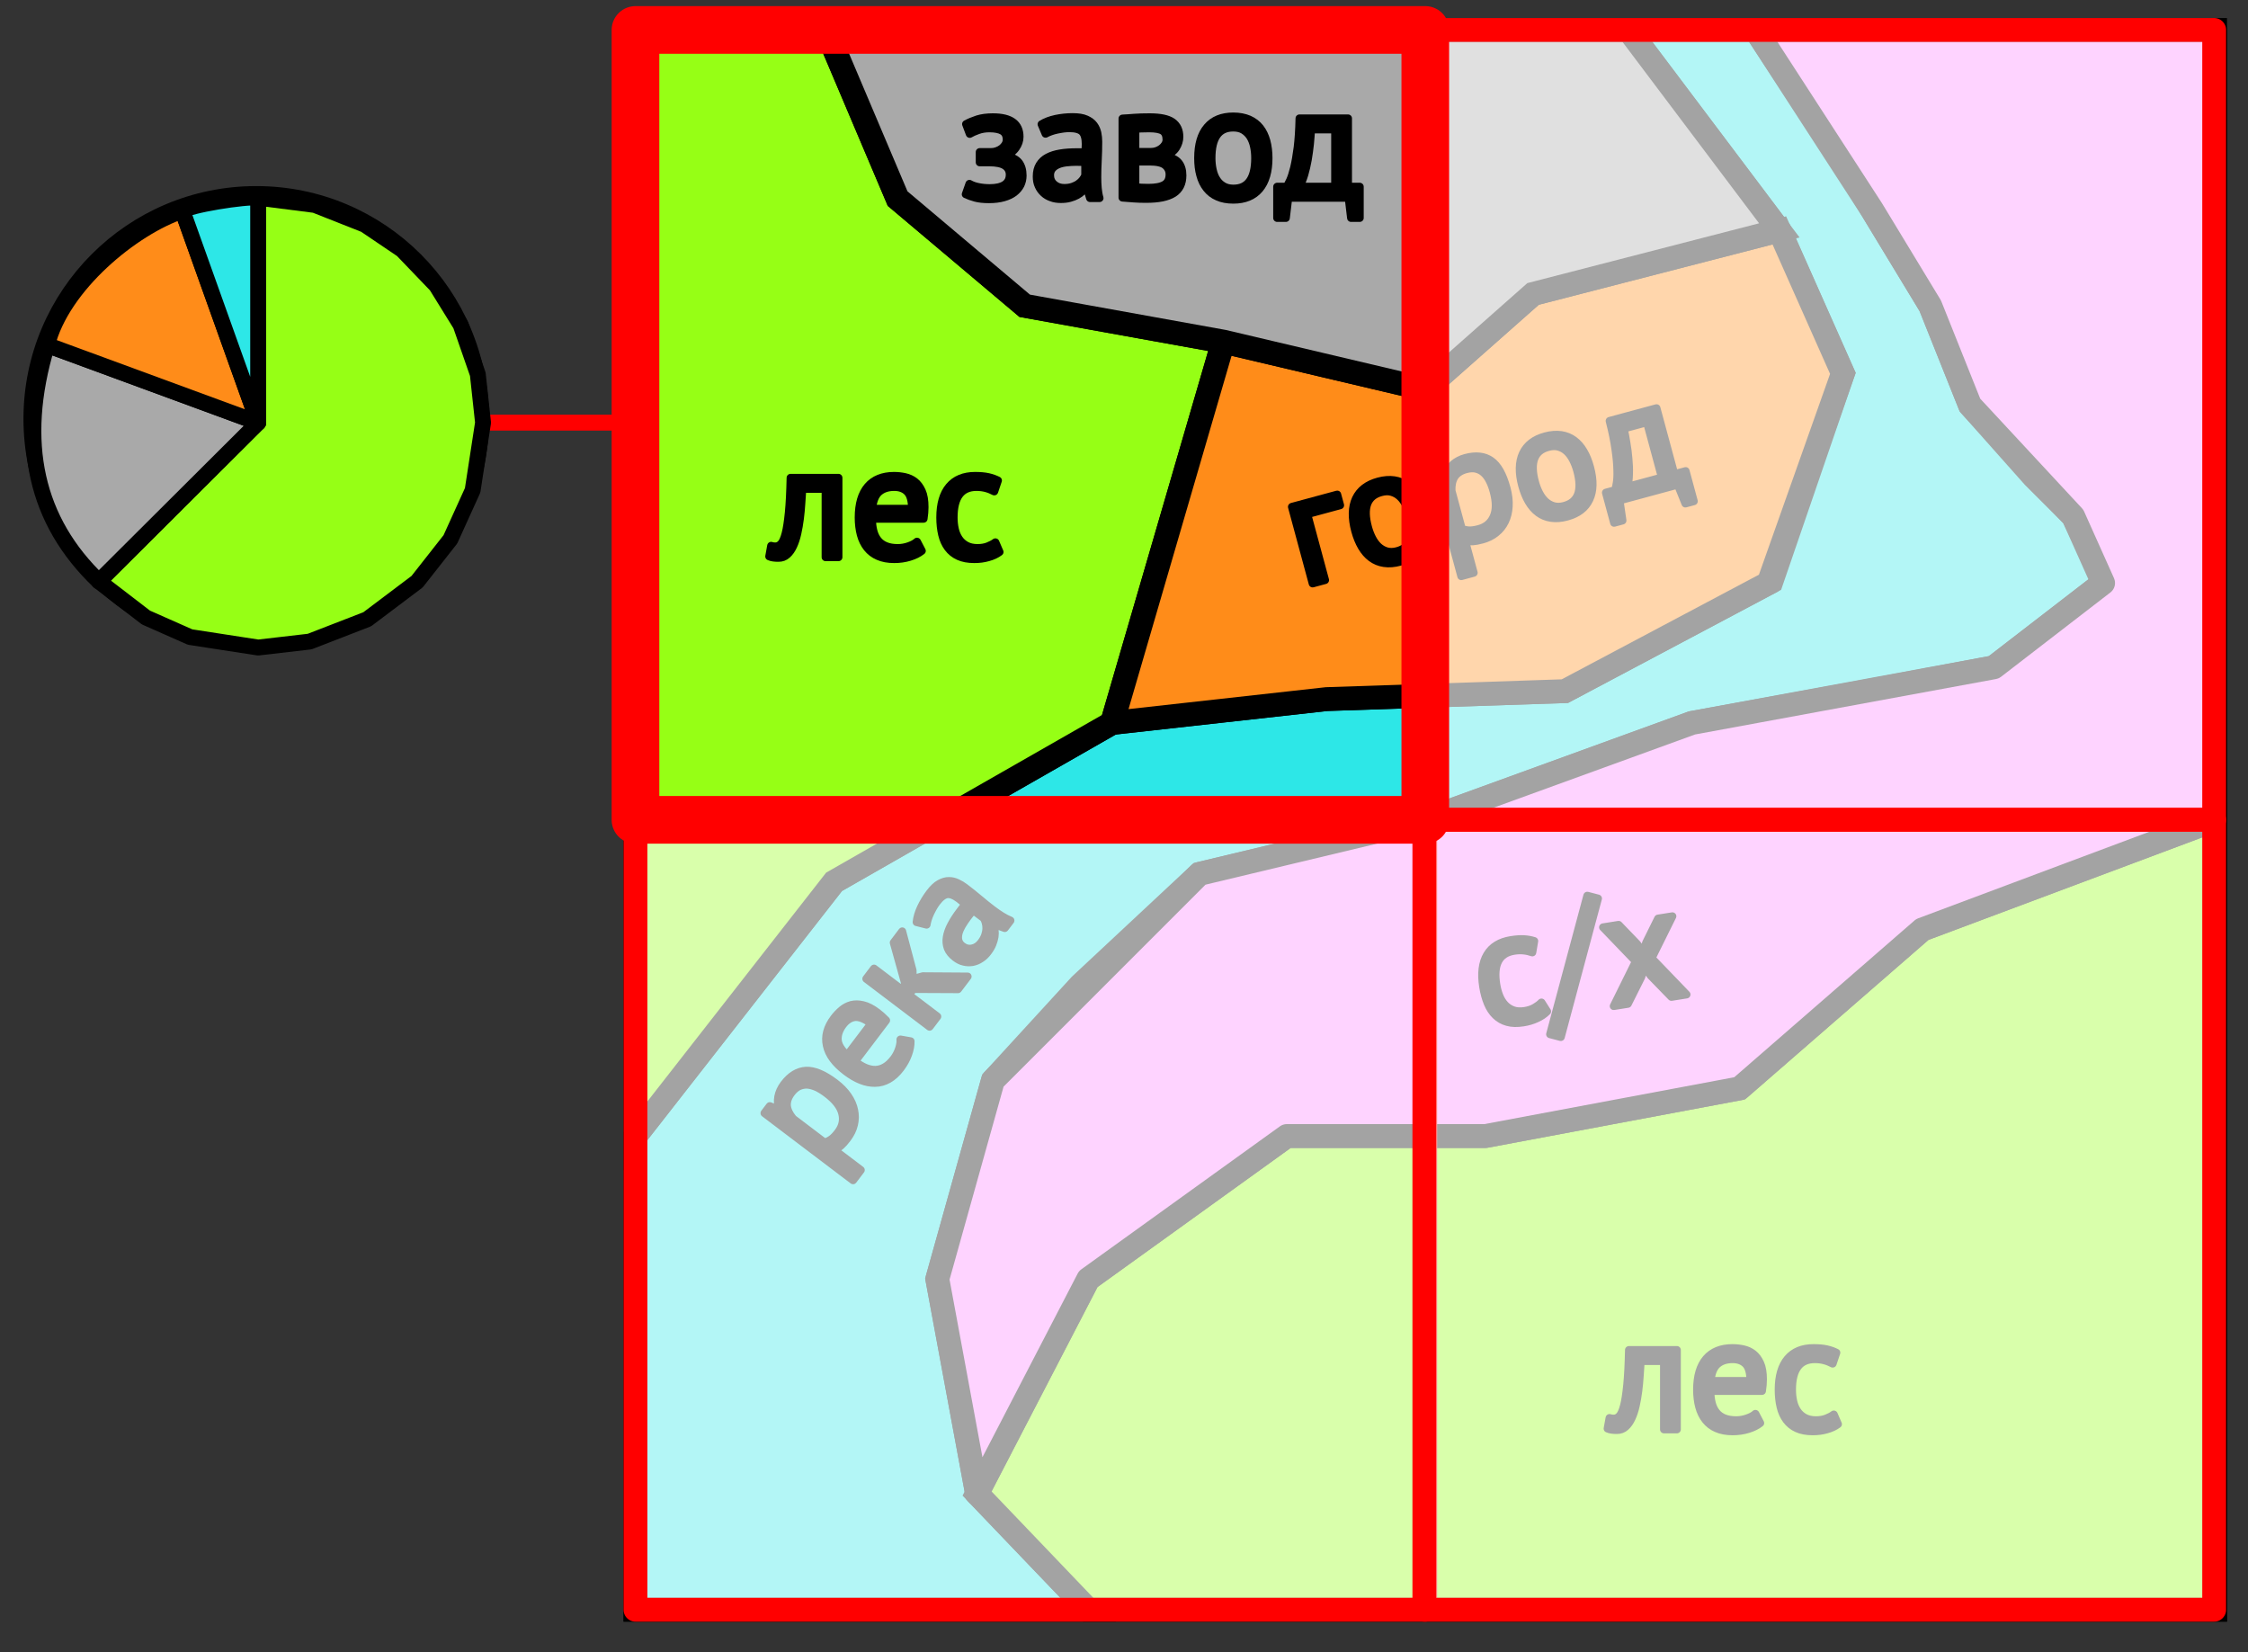 <?xml version="1.0" encoding="UTF-8" standalone="no"?>
<!DOCTYPE svg PUBLIC "-//W3C//DTD SVG 1.1//EN" "http://www.w3.org/Graphics/SVG/1.1/DTD/svg11.dtd">
<svg width="100%" height="100%" viewBox="0 0 283 208" version="1.1" xmlns="http://www.w3.org/2000/svg" xmlns:xlink="http://www.w3.org/1999/xlink" xml:space="preserve" xmlns:serif="http://www.serif.com/" style="fill-rule:evenodd;clip-rule:evenodd;stroke-miterlimit:10;">
    <rect x="0" y="0" width="283" height="208" fill="#333333" stroke="none"/>
    <g transform="matrix(1,0,0,1,-2279,-4383)">
        <rect id="Vector-analysis" serif:id="Vector analysis" x="0" y="3502" width="2985" height="2387" style="fill:none;"/>
        <g id="Vector-analysis1" serif:id="Vector analysis">
            <g id="Voronoy_colored">
            </g>
            <g id="Dots">
            </g>
            <g id="Outer-dots" serif:id="Outer dots">
            </g>
            <g id="dashed">
            </g>
            <g id="dots-2" serif:id="dots 2">
            </g>
            <g id="dots">
            </g>
            <g transform="matrix(1,0,0,1,101,0)">
                <rect x="2258" y="4386.77" width="198.857" height="198.857" style="fill:white;stroke:black;stroke-width:3px;"/>
            </g>
            <g transform="matrix(1,0,0,1,101,0)">
                <path d="M2258,4526L2283,4494L2318,4474L2345,4471L2375,4470L2401,4456.2L2410,4430L2402,4412L2383,4386.77L2399,4386.77L2411,4405L2421,4421.49L2426,4434L2434,4443L2439,4448L2443,4456.2L2429,4467L2413,4470L2391,4474L2357.43,4486.2L2329,4493L2314,4507L2303,4519L2296,4544L2301,4571L2315,4585.63L2258,4585.63L2258,4526Z" style="fill:rgb(45,231,231);stroke:black;stroke-width:3px;"/>
            </g>
            <g transform="matrix(1,0,0,1,101,0)">
                <path d="M2258,4526L2283,4494L2318,4474L2332,4426L2307,4421.49L2291,4408L2282,4386.77L2258,4386.77L2258,4526Z" style="fill:rgb(150,255,21);stroke:black;stroke-width:3px;"/>
            </g>
            <g transform="matrix(1,0,0,1,101,0)">
                <path d="M2345,4471L2318,4474L2332,4426L2357.43,4432L2371,4420L2402,4412L2410,4430L2400.65,4456.39L2375,4470L2345,4471Z" style="fill:rgb(255,140,25);stroke:black;stroke-width:3px;"/>
            </g>
            <g transform="matrix(1,0,0,1,101,0)">
                <path d="M2315,4585.63L2301,4571L2315,4544L2340,4526L2365,4526L2397,4520L2420,4500L2456.86,4486.2L2456.86,4585.63L2315,4585.63Z" style="fill:rgb(150,255,21);stroke:black;stroke-width:3px;"/>
            </g>
            <g transform="matrix(1,0,0,1,101,0)">
                <path d="M2282,4386.77L2291,4408L2307,4421.49L2332,4426L2357.43,4432L2371,4420L2402,4412L2383,4386.77L2282,4386.77Z" style="fill:rgb(169,169,169);stroke:black;stroke-width:3px;"/>
            </g>
            <g transform="matrix(1,0,0,1,101,0)">
                <path d="M2301,4571L2315,4544L2340,4526L2365,4526L2397,4520L2420,4500L2456.86,4486.2L2456.86,4386.77L2399,4386.77L2413.66,4409.39L2421,4421.49L2426,4434L2439,4448L2442.76,4456.39L2429,4467L2391,4474L2357.43,4486.2L2329,4493L2303,4519L2296,4544L2301,4571Z" style="fill:rgb(251,133,255);stroke:black;stroke-width:3px;stroke-linejoin:round;"/>
            </g>
            <g transform="matrix(1.011,0,0,1,-3.715,45)">
                <path d="M2465.08,4509.33L2462.18,4509.33C2462.14,4509.89 2462.1,4510.49 2462.06,4511.14C2462.02,4511.79 2461.96,4512.44 2461.88,4513.08C2461.8,4513.73 2461.69,4514.35 2461.56,4514.94C2461.43,4515.53 2461.26,4516.06 2461.05,4516.51C2460.84,4516.97 2460.59,4517.33 2460.29,4517.6C2459.99,4517.88 2459.63,4518.01 2459.22,4518.01C2458.97,4518.01 2458.75,4518 2458.56,4517.97C2458.37,4517.94 2458.21,4517.9 2458.06,4517.83L2458.3,4516.49C2458.46,4516.55 2458.63,4516.57 2458.82,4516.57C2459.09,4516.57 2459.33,4516.46 2459.54,4516.23C2459.75,4516.01 2459.94,4515.57 2460.1,4514.94C2460.26,4514.31 2460.39,4513.43 2460.5,4512.31C2460.61,4511.19 2460.68,4509.73 2460.72,4507.93L2466.68,4507.93L2466.68,4517.93L2465.08,4517.93L2465.08,4509.33Z" style="fill-rule:nonzero;stroke:black;stroke-width:0.99px;stroke-linejoin:round;stroke-miterlimit:2;"/>
                <path d="M2477.06,4517.13C2476.66,4517.45 2476.16,4517.7 2475.55,4517.89C2474.94,4518.08 2474.3,4518.17 2473.62,4518.17C2472.86,4518.17 2472.2,4518.05 2471.64,4517.8C2471.08,4517.56 2470.62,4517.2 2470.26,4516.74C2469.9,4516.28 2469.63,4515.73 2469.46,4515.09C2469.29,4514.45 2469.2,4513.73 2469.2,4512.93C2469.2,4511.23 2469.58,4509.93 2470.34,4509.03C2471.1,4508.14 2472.19,4507.69 2473.6,4507.69C2474.05,4507.69 2474.51,4507.74 2474.96,4507.84C2475.41,4507.94 2475.82,4508.13 2476.18,4508.41C2476.54,4508.69 2476.83,4509.09 2477.06,4509.6C2477.29,4510.11 2477.4,4510.79 2477.4,4511.63C2477.4,4512.07 2477.36,4512.56 2477.28,4513.09L2470.86,4513.09C2470.86,4513.68 2470.92,4514.2 2471.04,4514.65C2471.16,4515.11 2471.35,4515.49 2471.6,4515.8C2471.85,4516.11 2472.18,4516.36 2472.59,4516.52C2473,4516.69 2473.49,4516.77 2474.08,4516.77C2474.53,4516.77 2474.99,4516.69 2475.44,4516.53C2475.89,4516.37 2476.23,4516.19 2476.46,4515.97L2477.06,4517.13ZM2473.62,4509.09C2472.83,4509.09 2472.2,4509.3 2471.73,4509.71C2471.26,4510.12 2470.97,4510.83 2470.88,4511.83L2475.84,4511.83C2475.84,4510.82 2475.65,4510.11 2475.26,4509.7C2474.87,4509.3 2474.33,4509.09 2473.62,4509.09Z" style="fill-rule:nonzero;stroke:black;stroke-width:0.99px;stroke-linejoin:round;stroke-miterlimit:2;"/>
                <path d="M2486.74,4517.27C2486.34,4517.57 2485.87,4517.79 2485.32,4517.94C2484.77,4518.1 2484.2,4518.17 2483.6,4518.17C2482.83,4518.17 2482.17,4518.05 2481.64,4517.8C2481.11,4517.56 2480.67,4517.2 2480.33,4516.74C2479.99,4516.28 2479.74,4515.73 2479.59,4515.08C2479.44,4514.44 2479.36,4513.72 2479.36,4512.93C2479.36,4511.24 2479.73,4509.94 2480.48,4509.04C2481.23,4508.14 2482.3,4507.69 2483.7,4507.69C2484.34,4507.69 2484.88,4507.74 2485.33,4507.84C2485.78,4507.94 2486.18,4508.09 2486.54,4508.27L2486.08,4509.65C2485.77,4509.48 2485.43,4509.34 2485.06,4509.24C2484.69,4509.14 2484.29,4509.09 2483.86,4509.09C2481.97,4509.09 2481.02,4510.37 2481.02,4512.93C2481.02,4513.44 2481.07,4513.92 2481.17,4514.38C2481.27,4514.84 2481.44,4515.25 2481.67,4515.6C2481.9,4515.95 2482.21,4516.24 2482.59,4516.45C2482.97,4516.66 2483.44,4516.77 2484,4516.77C2484.48,4516.77 2484.91,4516.7 2485.29,4516.55C2485.67,4516.4 2485.98,4516.24 2486.22,4516.05L2486.74,4517.27Z" style="fill-rule:nonzero;stroke:black;stroke-width:0.99px;stroke-linejoin:round;stroke-miterlimit:2;"/>
            </g>
            <g transform="matrix(1.011,0,0,1,-109.261,-64.789)">
                <path d="M2465.08,4509.33L2462.18,4509.33C2462.14,4509.89 2462.1,4510.49 2462.06,4511.14C2462.02,4511.79 2461.96,4512.44 2461.88,4513.08C2461.8,4513.73 2461.69,4514.35 2461.56,4514.94C2461.43,4515.53 2461.26,4516.06 2461.05,4516.51C2460.84,4516.97 2460.59,4517.33 2460.29,4517.6C2459.99,4517.88 2459.63,4518.01 2459.22,4518.01C2458.97,4518.01 2458.75,4518 2458.56,4517.97C2458.37,4517.94 2458.21,4517.9 2458.06,4517.83L2458.3,4516.49C2458.46,4516.55 2458.63,4516.57 2458.82,4516.57C2459.09,4516.57 2459.33,4516.46 2459.54,4516.23C2459.75,4516.01 2459.94,4515.57 2460.1,4514.94C2460.26,4514.31 2460.39,4513.43 2460.5,4512.31C2460.61,4511.19 2460.68,4509.73 2460.72,4507.93L2466.68,4507.93L2466.68,4517.93L2465.08,4517.93L2465.08,4509.33Z" style="fill-rule:nonzero;stroke:black;stroke-width:0.99px;stroke-linejoin:round;stroke-miterlimit:2;"/>
                <path d="M2477.06,4517.13C2476.66,4517.45 2476.16,4517.7 2475.55,4517.89C2474.94,4518.08 2474.3,4518.17 2473.62,4518.17C2472.86,4518.17 2472.2,4518.05 2471.64,4517.8C2471.08,4517.56 2470.62,4517.2 2470.26,4516.74C2469.9,4516.28 2469.63,4515.73 2469.46,4515.09C2469.29,4514.45 2469.2,4513.73 2469.2,4512.93C2469.2,4511.23 2469.58,4509.93 2470.34,4509.03C2471.1,4508.14 2472.19,4507.69 2473.6,4507.69C2474.05,4507.69 2474.51,4507.74 2474.96,4507.84C2475.41,4507.94 2475.82,4508.13 2476.18,4508.41C2476.54,4508.69 2476.83,4509.09 2477.06,4509.6C2477.29,4510.11 2477.4,4510.79 2477.4,4511.63C2477.4,4512.07 2477.36,4512.56 2477.28,4513.09L2470.86,4513.09C2470.86,4513.68 2470.92,4514.2 2471.04,4514.65C2471.16,4515.11 2471.35,4515.49 2471.6,4515.8C2471.85,4516.11 2472.18,4516.36 2472.59,4516.52C2473,4516.69 2473.49,4516.77 2474.08,4516.77C2474.53,4516.77 2474.99,4516.69 2475.44,4516.53C2475.89,4516.37 2476.23,4516.19 2476.46,4515.97L2477.06,4517.13ZM2473.62,4509.09C2472.83,4509.09 2472.2,4509.3 2471.73,4509.71C2471.26,4510.12 2470.97,4510.83 2470.88,4511.83L2475.84,4511.83C2475.84,4510.82 2475.65,4510.11 2475.26,4509.7C2474.87,4509.3 2474.33,4509.09 2473.62,4509.09Z" style="fill-rule:nonzero;stroke:black;stroke-width:0.99px;stroke-linejoin:round;stroke-miterlimit:2;"/>
                <path d="M2486.74,4517.27C2486.34,4517.57 2485.87,4517.79 2485.32,4517.94C2484.77,4518.1 2484.2,4518.17 2483.6,4518.17C2482.83,4518.17 2482.17,4518.05 2481.64,4517.8C2481.11,4517.56 2480.67,4517.2 2480.33,4516.74C2479.99,4516.28 2479.74,4515.73 2479.59,4515.08C2479.44,4514.44 2479.36,4513.72 2479.36,4512.93C2479.36,4511.24 2479.73,4509.94 2480.48,4509.04C2481.23,4508.14 2482.3,4507.69 2483.7,4507.69C2484.34,4507.69 2484.88,4507.74 2485.33,4507.84C2485.78,4507.94 2486.18,4508.09 2486.54,4508.27L2486.08,4509.65C2485.77,4509.48 2485.43,4509.34 2485.06,4509.24C2484.69,4509.14 2484.29,4509.09 2483.86,4509.09C2481.97,4509.09 2481.02,4510.37 2481.02,4512.93C2481.02,4513.44 2481.07,4513.92 2481.17,4514.38C2481.27,4514.84 2481.44,4515.25 2481.67,4515.6C2481.9,4515.95 2482.21,4516.24 2482.59,4516.45C2482.97,4516.66 2483.44,4516.77 2484,4516.77C2484.48,4516.77 2484.91,4516.7 2485.29,4516.55C2485.67,4516.4 2485.98,4516.24 2486.22,4516.05L2486.74,4517.27Z" style="fill-rule:nonzero;stroke:black;stroke-width:0.99px;stroke-linejoin:round;stroke-miterlimit:2;"/>
            </g>
            <g transform="matrix(0.998,-0.159,0.158,0.988,-704.415,439.882)">
                <path d="M2469.39,4517.27C2468.99,4517.57 2468.52,4517.79 2467.97,4517.94C2467.42,4518.1 2466.85,4518.17 2466.25,4518.17C2465.48,4518.17 2464.82,4518.05 2464.29,4517.8C2463.76,4517.56 2463.32,4517.2 2462.98,4516.74C2462.64,4516.28 2462.39,4515.73 2462.24,4515.08C2462.09,4514.44 2462.01,4513.72 2462.01,4512.93C2462.01,4511.24 2462.38,4509.94 2463.13,4509.04C2463.88,4508.14 2464.95,4507.69 2466.35,4507.69C2466.99,4507.69 2467.53,4507.74 2467.98,4507.84C2468.43,4507.94 2468.83,4508.09 2469.19,4508.27L2468.73,4509.65C2468.42,4509.48 2468.08,4509.34 2467.71,4509.24C2467.34,4509.14 2466.94,4509.09 2466.51,4509.09C2464.62,4509.09 2463.67,4510.37 2463.67,4512.93C2463.67,4513.44 2463.72,4513.92 2463.82,4514.38C2463.92,4514.84 2464.09,4515.25 2464.32,4515.6C2464.55,4515.95 2464.86,4516.24 2465.24,4516.45C2465.62,4516.66 2466.09,4516.77 2466.65,4516.77C2467.13,4516.77 2467.56,4516.7 2467.94,4516.55C2468.32,4516.4 2468.63,4516.24 2468.87,4516.05L2469.39,4517.27Z" style="fill-rule:nonzero;stroke:black;stroke-width:0.99px;stroke-linejoin:round;stroke-miterlimit:2;"/>
                <path d="M2476.61,4503.69L2477.87,4504.25L2470.57,4520.73L2469.31,4520.17L2476.61,4503.69Z" style="fill-rule:nonzero;stroke:black;stroke-width:0.99px;stroke-linejoin:round;stroke-miterlimit:2;"/>
                <path d="M2481.29,4512.81L2477.93,4507.93L2479.89,4507.93L2481.79,4510.69L2482.35,4511.83L2482.93,4510.69L2484.87,4507.93L2486.67,4507.93L2483.29,4512.73L2486.87,4517.93L2484.97,4517.93L2482.85,4514.89L2482.25,4513.69L2481.63,4514.89L2479.47,4517.93L2477.69,4517.93L2481.29,4512.81Z" style="fill-rule:nonzero;stroke:black;stroke-width:0.99px;stroke-linejoin:round;stroke-miterlimit:2;"/>
            </g>
            <g transform="matrix(0.611,-0.806,0.797,0.604,-2713.53,3773.7)">
                <path d="M2448.36,4507.93L2449.45,4507.93L2449.76,4509.13L2449.84,4509.13C2450.14,4508.66 2450.54,4508.31 2451.03,4508.06C2451.51,4507.82 2452.07,4507.69 2452.7,4507.69C2454.03,4507.69 2455.02,4508.09 2455.68,4508.87C2456.33,4509.66 2456.66,4510.94 2456.66,4512.73C2456.66,4513.57 2456.55,4514.33 2456.33,4515C2456.11,4515.68 2455.8,4516.24 2455.39,4516.71C2454.99,4517.18 2454.51,4517.54 2453.95,4517.79C2453.38,4518.05 2452.75,4518.17 2452.05,4518.17C2451.56,4518.17 2451.17,4518.14 2450.89,4518.08C2450.6,4518.02 2450.29,4517.92 2449.95,4517.77L2449.95,4521.93L2448.36,4521.93L2448.36,4507.93ZM2452.39,4509.09C2451.72,4509.09 2451.18,4509.27 2450.78,4509.62C2450.39,4509.98 2450.12,4510.51 2449.95,4511.23L2449.95,4516.19C2450.2,4516.38 2450.47,4516.52 2450.78,4516.62C2451.08,4516.72 2451.49,4516.77 2451.99,4516.77C2452.91,4516.77 2453.64,4516.43 2454.18,4515.74C2454.72,4515.06 2454.99,4514.05 2454.99,4512.71C2454.99,4512.16 2454.95,4511.67 2454.86,4511.22C2454.76,4510.78 2454.61,4510.4 2454.41,4510.08C2454.2,4509.77 2453.93,4509.53 2453.61,4509.35C2453.28,4509.18 2452.88,4509.09 2452.39,4509.09Z" style="fill-rule:nonzero;stroke:black;stroke-width:0.99px;stroke-linejoin:round;stroke-miterlimit:2;"/>
                <path d="M2466.47,4517.13C2466.08,4517.45 2465.57,4517.7 2464.97,4517.89C2464.36,4518.08 2463.72,4518.17 2463.03,4518.17C2462.28,4518.17 2461.62,4518.05 2461.05,4517.8C2460.49,4517.56 2460.03,4517.2 2459.68,4516.74C2459.32,4516.28 2459.05,4515.73 2458.88,4515.09C2458.7,4514.45 2458.62,4513.73 2458.62,4512.93C2458.62,4511.23 2458.99,4509.93 2459.76,4509.03C2460.51,4508.14 2461.6,4507.69 2463.01,4507.69C2463.47,4507.69 2463.92,4507.74 2464.38,4507.84C2464.83,4507.94 2465.24,4508.13 2465.6,4508.41C2465.95,4508.69 2466.25,4509.09 2466.47,4509.6C2466.7,4510.11 2466.82,4510.79 2466.82,4511.63C2466.82,4512.07 2466.78,4512.56 2466.7,4513.09L2460.28,4513.09C2460.28,4513.68 2460.34,4514.2 2460.45,4514.65C2460.58,4515.11 2460.76,4515.49 2461.01,4515.8C2461.27,4516.11 2461.6,4516.36 2462.01,4516.52C2462.41,4516.69 2462.91,4516.77 2463.49,4516.77C2463.95,4516.77 2464.4,4516.69 2464.86,4516.53C2465.31,4516.37 2465.65,4516.19 2465.88,4515.97L2466.47,4517.13ZM2463.03,4509.09C2462.25,4509.09 2461.62,4509.3 2461.14,4509.71C2460.67,4510.12 2460.39,4510.83 2460.3,4511.83L2465.26,4511.83C2465.26,4510.82 2465.06,4510.11 2464.68,4509.7C2464.29,4509.3 2463.74,4509.09 2463.03,4509.09Z" style="fill-rule:nonzero;stroke:black;stroke-width:0.99px;stroke-linejoin:round;stroke-miterlimit:2;"/>
                <path d="M2471.86,4513.43L2470.93,4513.43L2470.93,4517.93L2469.34,4517.93L2469.34,4507.93L2470.93,4507.93L2470.93,4512.45L2471.8,4512.17L2474.99,4507.93L2476.74,4507.93L2473.64,4511.95L2472.8,4512.61L2473.84,4513.41L2477.18,4517.93L2475.2,4517.93L2471.86,4513.43Z" style="fill-rule:nonzero;stroke:black;stroke-width:0.99px;stroke-linejoin:round;stroke-miterlimit:2;"/>
                <path d="M2478.74,4508.67C2479.24,4508.36 2479.83,4508.14 2480.51,4507.99C2481.18,4507.85 2481.88,4507.77 2482.62,4507.77C2483.31,4507.77 2483.87,4507.86 2484.28,4508.05C2484.7,4508.24 2485.03,4508.48 2485.24,4508.78C2485.47,4509.08 2485.61,4509.41 2485.68,4509.77C2485.76,4510.13 2485.8,4510.49 2485.8,4510.85C2485.8,4511.65 2485.78,4512.43 2485.74,4513.19C2485.7,4513.95 2485.68,4514.67 2485.68,4515.35C2485.68,4515.85 2485.7,4516.31 2485.74,4516.75C2485.78,4517.19 2485.85,4517.6 2485.95,4517.97L2484.78,4517.97L2484.36,4516.57L2484.26,4516.57C2484.14,4516.76 2483.99,4516.94 2483.8,4517.12C2483.62,4517.3 2483.41,4517.46 2483.16,4517.6C2482.9,4517.74 2482.61,4517.86 2482.28,4517.95C2481.94,4518.05 2481.56,4518.09 2481.14,4518.09C2480.71,4518.09 2480.31,4518.03 2479.95,4517.89C2479.58,4517.76 2479.26,4517.57 2478.99,4517.32C2478.73,4517.07 2478.52,4516.78 2478.37,4516.43C2478.21,4516.09 2478.14,4515.69 2478.14,4515.25C2478.14,4514.66 2478.26,4514.18 2478.49,4513.78C2478.74,4513.39 2479.07,4513.07 2479.51,4512.84C2479.94,4512.61 2480.46,4512.44 2481.07,4512.34C2481.67,4512.24 2482.34,4512.19 2483.08,4512.19L2483.62,4512.19C2483.8,4512.19 2483.99,4512.2 2484.18,4512.23C2484.22,4511.83 2484.24,4511.47 2484.24,4511.15C2484.24,4510.42 2484.09,4509.9 2483.8,4509.61C2483.5,4509.32 2482.97,4509.17 2482.2,4509.17C2481.97,4509.17 2481.72,4509.19 2481.47,4509.22C2481.2,4509.26 2480.94,4509.3 2480.66,4509.36C2480.39,4509.42 2480.13,4509.49 2479.89,4509.58C2479.64,4509.67 2479.42,4509.77 2479.24,4509.87L2478.74,4508.67ZM2481.58,4516.69C2481.95,4516.69 2482.28,4516.64 2482.58,4516.54C2482.87,4516.44 2483.12,4516.32 2483.34,4516.16C2483.55,4516.01 2483.72,4515.84 2483.87,4515.65C2484.01,4515.47 2484.11,4515.28 2484.18,4515.11L2484.18,4513.45C2483.99,4513.44 2483.8,4513.43 2483.61,4513.42C2483.41,4513.41 2483.22,4513.41 2483.03,4513.41C2482.62,4513.41 2482.22,4513.44 2481.83,4513.48C2481.43,4513.53 2481.09,4513.61 2480.78,4513.74C2480.49,4513.87 2480.24,4514.04 2480.07,4514.26C2479.89,4514.48 2479.8,4514.76 2479.8,4515.09C2479.8,4515.56 2479.96,4515.94 2480.3,4516.24C2480.63,4516.54 2481.05,4516.69 2481.58,4516.69Z" style="fill-rule:nonzero;stroke:black;stroke-width:0.99px;stroke-linejoin:round;stroke-miterlimit:2;"/>
            </g>
            <g transform="matrix(1.011,0,0,1,-63.907,-110.032)">
                <path d="M2439.41,4513.47L2439.41,4512.17L2440.81,4512.17C2441.05,4512.17 2441.28,4512.13 2441.52,4512.05C2441.75,4511.97 2441.96,4511.86 2442.15,4511.72C2442.33,4511.58 2442.48,4511.41 2442.6,4511.22C2442.71,4511.03 2442.77,4510.82 2442.77,4510.61C2442.77,4510.09 2442.59,4509.73 2442.23,4509.51C2441.87,4509.3 2441.33,4509.19 2440.61,4509.19C2440.09,4509.19 2439.61,4509.27 2439.18,4509.43C2438.74,4509.59 2438.41,4509.74 2438.17,4509.89L2437.71,4508.65C2438.11,4508.43 2438.58,4508.23 2439.12,4508.05C2439.66,4507.88 2440.3,4507.79 2441.05,4507.79C2443.26,4507.79 2444.37,4508.61 2444.37,4510.25C2444.37,4510.72 2444.22,4511.18 2443.92,4511.62C2443.62,4512.07 2443.19,4512.39 2442.63,4512.57L2442.63,4512.65C2443.41,4512.8 2443.96,4513.08 2444.28,4513.49C2444.59,4513.9 2444.75,4514.45 2444.75,4515.13C2444.75,4515.56 2444.66,4515.95 2444.49,4516.31C2444.31,4516.67 2444.05,4516.98 2443.71,4517.25C2443.36,4517.52 2442.92,4517.73 2442.4,4517.88C2441.87,4518.03 2441.26,4518.11 2440.57,4518.11C2439.89,4518.11 2439.32,4518.05 2438.88,4517.93C2438.43,4517.81 2438.03,4517.66 2437.67,4517.49L2438.13,4516.17C2438.43,4516.35 2438.8,4516.48 2439.24,4516.57C2439.67,4516.66 2440.14,4516.71 2440.65,4516.71C2441.46,4516.71 2442.08,4516.57 2442.51,4516.29C2442.93,4516.01 2443.15,4515.59 2443.15,4515.01C2443.15,4514.53 2442.95,4514.15 2442.55,4513.88C2442.15,4513.61 2441.49,4513.47 2440.57,4513.47L2439.41,4513.47Z" style="fill-rule:nonzero;stroke:black;stroke-width:0.99px;stroke-linejoin:round;stroke-miterlimit:2;"/>
                <path d="M2447.11,4508.67C2447.61,4508.36 2448.2,4508.14 2448.88,4507.99C2449.55,4507.85 2450.25,4507.77 2450.99,4507.77C2451.68,4507.77 2452.24,4507.86 2452.66,4508.05C2453.08,4508.24 2453.4,4508.48 2453.62,4508.78C2453.84,4509.08 2453.98,4509.41 2454.06,4509.77C2454.13,4510.13 2454.17,4510.49 2454.17,4510.85C2454.17,4511.65 2454.15,4512.43 2454.11,4513.19C2454.07,4513.95 2454.05,4514.67 2454.05,4515.35C2454.05,4515.85 2454.07,4516.31 2454.11,4516.75C2454.15,4517.19 2454.22,4517.6 2454.33,4517.97L2453.15,4517.97L2452.73,4516.57L2452.63,4516.57C2452.51,4516.76 2452.36,4516.94 2452.18,4517.12C2452,4517.3 2451.78,4517.46 2451.53,4517.6C2451.27,4517.74 2450.98,4517.86 2450.65,4517.95C2450.31,4518.05 2449.93,4518.09 2449.51,4518.09C2449.08,4518.09 2448.68,4518.03 2448.32,4517.89C2447.95,4517.76 2447.63,4517.57 2447.37,4517.32C2447.1,4517.07 2446.89,4516.78 2446.74,4516.43C2446.58,4516.09 2446.51,4515.69 2446.51,4515.25C2446.51,4514.66 2446.63,4514.18 2446.87,4513.78C2447.11,4513.39 2447.44,4513.07 2447.88,4512.84C2448.31,4512.61 2448.83,4512.44 2449.44,4512.34C2450.04,4512.24 2450.71,4512.19 2451.45,4512.19L2452,4512.19C2452.18,4512.19 2452.36,4512.2 2452.55,4512.23C2452.59,4511.83 2452.61,4511.47 2452.61,4511.15C2452.61,4510.42 2452.46,4509.9 2452.17,4509.61C2451.87,4509.32 2451.34,4509.17 2450.57,4509.17C2450.34,4509.17 2450.1,4509.19 2449.84,4509.22C2449.58,4509.26 2449.31,4509.3 2449.04,4509.36C2448.76,4509.42 2448.5,4509.49 2448.26,4509.58C2448.01,4509.67 2447.79,4509.77 2447.61,4509.87L2447.11,4508.67ZM2449.95,4516.69C2450.32,4516.69 2450.65,4516.64 2450.95,4516.54C2451.24,4516.44 2451.49,4516.32 2451.71,4516.16C2451.92,4516.01 2452.1,4515.84 2452.24,4515.65C2452.38,4515.47 2452.48,4515.28 2452.55,4515.11L2452.55,4513.45C2452.36,4513.44 2452.17,4513.43 2451.98,4513.42C2451.78,4513.41 2451.59,4513.41 2451.41,4513.41C2450.99,4513.41 2450.59,4513.44 2450.2,4513.48C2449.8,4513.53 2449.46,4513.61 2449.16,4513.74C2448.86,4513.87 2448.62,4514.04 2448.44,4514.26C2448.26,4514.48 2448.17,4514.76 2448.17,4515.09C2448.17,4515.56 2448.33,4515.94 2448.67,4516.24C2449,4516.54 2449.43,4516.69 2449.95,4516.69Z" style="fill-rule:nonzero;stroke:black;stroke-width:0.99px;stroke-linejoin:round;stroke-miterlimit:2;"/>
                <path d="M2457.19,4507.95C2457.65,4507.93 2458.14,4507.89 2458.66,4507.85C2459.17,4507.81 2459.81,4507.79 2460.57,4507.79C2461.89,4507.79 2462.83,4507.99 2463.41,4508.4C2463.98,4508.81 2464.27,4509.43 2464.27,4510.25C2464.27,4510.72 2464.13,4511.18 2463.86,4511.62C2463.58,4512.07 2463.13,4512.4 2462.51,4512.61L2462.51,4512.69C2463.29,4512.84 2463.85,4513.11 2464.17,4513.51C2464.49,4513.91 2464.65,4514.44 2464.65,4515.11C2464.65,4516.15 2464.27,4516.9 2463.53,4517.37C2462.78,4517.84 2461.66,4518.07 2460.17,4518.07C2459.61,4518.07 2459.09,4518.06 2458.61,4518.02C2458.13,4517.99 2457.65,4517.95 2457.19,4517.91L2457.19,4507.95ZM2458.79,4516.59C2459.04,4516.62 2459.29,4516.64 2459.54,4516.65C2459.78,4516.66 2460.07,4516.67 2460.41,4516.67C2461.3,4516.67 2461.96,4516.55 2462.4,4516.29C2462.83,4516.04 2463.05,4515.61 2463.05,4514.99C2463.05,4514.51 2462.86,4514.12 2462.5,4513.82C2462.13,4513.52 2461.48,4513.37 2460.55,4513.37L2458.79,4513.37L2458.79,4516.59ZM2460.75,4512.15C2460.99,4512.15 2461.22,4512.11 2461.45,4512.03C2461.67,4511.95 2461.88,4511.84 2462.06,4511.7C2462.24,4511.56 2462.38,4511.4 2462.5,4511.21C2462.61,4511.03 2462.67,4510.82 2462.67,4510.61C2462.67,4510.08 2462.51,4509.71 2462.19,4509.5C2461.87,4509.3 2461.31,4509.19 2460.51,4509.19C2460.08,4509.19 2459.74,4509.2 2459.5,4509.21C2459.25,4509.23 2459.01,4509.24 2458.79,4509.25L2458.79,4512.15L2460.75,4512.15Z" style="fill-rule:nonzero;stroke:black;stroke-width:0.99px;stroke-linejoin:round;stroke-miterlimit:2;"/>
                <path d="M2466.61,4512.93C2466.61,4511.24 2466.98,4509.94 2467.74,4509.04C2468.49,4508.14 2469.57,4507.69 2470.99,4507.69C2471.73,4507.69 2472.38,4507.82 2472.94,4508.06C2473.49,4508.31 2473.95,4508.66 2474.31,4509.12C2474.67,4509.58 2474.93,4510.14 2475.11,4510.78C2475.28,4511.43 2475.37,4512.15 2475.37,4512.93C2475.37,4514.62 2474.99,4515.92 2474.24,4516.82C2473.48,4517.72 2472.4,4518.17 2470.99,4518.17C2470.24,4518.17 2469.59,4518.05 2469.04,4517.8C2468.48,4517.56 2468.03,4517.2 2467.67,4516.74C2467.31,4516.28 2467.04,4515.73 2466.87,4515.08C2466.69,4514.44 2466.61,4513.72 2466.61,4512.93ZM2468.27,4512.93C2468.27,4513.44 2468.32,4513.93 2468.42,4514.39C2468.52,4514.86 2468.67,4515.27 2468.89,4515.61C2469.1,4515.96 2469.38,4516.24 2469.73,4516.45C2470.07,4516.66 2470.49,4516.77 2470.99,4516.77C2472.8,4516.78 2473.71,4515.51 2473.71,4512.93C2473.71,4512.41 2473.66,4511.92 2473.56,4511.45C2473.46,4510.98 2473.3,4510.58 2473.09,4510.23C2472.87,4509.89 2472.59,4509.61 2472.25,4509.4C2471.9,4509.19 2471.48,4509.09 2470.99,4509.09C2469.17,4509.08 2468.27,4510.36 2468.27,4512.93Z" style="fill-rule:nonzero;stroke:black;stroke-width:0.99px;stroke-linejoin:round;stroke-miterlimit:2;"/>
                <path d="M2486.73,4520.47L2485.65,4520.47L2485.35,4517.93L2477.83,4517.93L2477.53,4520.47L2476.45,4520.47L2476.45,4516.53L2477.63,4516.53C2477.73,4516.39 2477.87,4516.12 2478.05,4515.74C2478.22,4515.36 2478.39,4514.83 2478.56,4514.14C2478.72,4513.45 2478.87,4512.6 2479,4511.58C2479.12,4510.56 2479.2,4509.35 2479.23,4507.93L2485.27,4507.93L2485.27,4516.53L2486.73,4516.53L2486.73,4520.47ZM2483.67,4516.53L2483.67,4509.33L2480.67,4509.33C2480.64,4509.89 2480.59,4510.5 2480.53,4511.16C2480.46,4511.82 2480.37,4512.48 2480.26,4513.14C2480.14,4513.8 2480,4514.43 2479.83,4515.01C2479.65,4515.6 2479.45,4516.11 2479.23,4516.53L2483.67,4516.53Z" style="fill-rule:nonzero;stroke:black;stroke-width:0.99px;stroke-linejoin:round;stroke-miterlimit:2;"/>
            </g>
            <g transform="matrix(0.976,-0.264,0.261,0.965,-1114.65,740.338)">
                <path d="M2444.08,4509.33L2439.84,4509.33L2439.84,4517.93L2438.24,4517.93L2438.24,4507.93L2444.08,4507.93L2444.08,4509.33Z" style="fill-rule:nonzero;stroke:black;stroke-width:0.99px;stroke-linejoin:round;stroke-miterlimit:2;"/>
                <path d="M2445.06,4512.93C2445.06,4511.24 2445.44,4509.94 2446.19,4509.04C2446.95,4508.14 2448.03,4507.69 2449.44,4507.69C2450.19,4507.69 2450.84,4507.82 2451.39,4508.06C2451.95,4508.31 2452.4,4508.66 2452.76,4509.12C2453.12,4509.58 2453.39,4510.14 2453.56,4510.78C2453.74,4511.43 2453.82,4512.15 2453.82,4512.93C2453.82,4514.62 2453.45,4515.92 2452.69,4516.82C2451.94,4517.72 2450.86,4518.17 2449.44,4518.17C2448.7,4518.17 2448.05,4518.05 2447.49,4517.8C2446.94,4517.56 2446.48,4517.2 2446.12,4516.74C2445.76,4516.28 2445.5,4515.73 2445.32,4515.08C2445.15,4514.44 2445.06,4513.72 2445.06,4512.93ZM2446.72,4512.93C2446.72,4513.44 2446.77,4513.93 2446.87,4514.39C2446.97,4514.86 2447.13,4515.27 2447.34,4515.61C2447.56,4515.96 2447.84,4516.24 2448.18,4516.45C2448.53,4516.66 2448.95,4516.77 2449.44,4516.77C2451.26,4516.78 2452.16,4515.51 2452.16,4512.93C2452.16,4512.41 2452.11,4511.92 2452.01,4511.45C2451.91,4510.98 2451.76,4510.58 2451.54,4510.23C2451.33,4509.89 2451.05,4509.61 2450.7,4509.4C2450.36,4509.19 2449.94,4509.09 2449.44,4509.09C2447.63,4509.08 2446.72,4510.36 2446.72,4512.93Z" style="fill-rule:nonzero;stroke:black;stroke-width:0.99px;stroke-linejoin:round;stroke-miterlimit:2;"/>
                <path d="M2456.34,4507.93L2457.44,4507.93L2457.74,4509.13L2457.82,4509.13C2458.13,4508.66 2458.53,4508.31 2459.01,4508.06C2459.5,4507.82 2460.06,4507.69 2460.68,4507.69C2462.02,4507.69 2463.01,4508.09 2463.66,4508.87C2464.32,4509.66 2464.64,4510.94 2464.64,4512.73C2464.64,4513.57 2464.53,4514.33 2464.31,4515C2464.09,4515.68 2463.78,4516.24 2463.38,4516.71C2462.98,4517.18 2462.5,4517.54 2461.93,4517.79C2461.37,4518.05 2460.74,4518.17 2460.04,4518.17C2459.55,4518.17 2459.16,4518.14 2458.87,4518.08C2458.59,4518.02 2458.28,4517.92 2457.94,4517.77L2457.94,4521.93L2456.34,4521.93L2456.34,4507.93ZM2460.38,4509.09C2459.7,4509.09 2459.17,4509.27 2458.77,4509.62C2458.38,4509.98 2458.1,4510.51 2457.94,4511.23L2457.94,4516.19C2458.18,4516.38 2458.46,4516.52 2458.76,4516.62C2459.07,4516.72 2459.48,4516.77 2459.98,4516.77C2460.9,4516.77 2461.63,4516.43 2462.17,4515.74C2462.71,4515.06 2462.98,4514.05 2462.98,4512.71C2462.98,4512.16 2462.94,4511.67 2462.84,4511.22C2462.75,4510.78 2462.6,4510.4 2462.39,4510.08C2462.19,4509.77 2461.92,4509.53 2461.59,4509.35C2461.27,4509.18 2460.86,4509.09 2460.38,4509.09Z" style="fill-rule:nonzero;stroke:black;stroke-width:0.99px;stroke-linejoin:round;stroke-miterlimit:2;"/>
                <path d="M2466.6,4512.93C2466.6,4511.24 2466.98,4509.94 2467.73,4509.04C2468.49,4508.14 2469.57,4507.69 2470.98,4507.69C2471.73,4507.69 2472.38,4507.82 2472.93,4508.06C2473.49,4508.31 2473.94,4508.66 2474.3,4509.12C2474.66,4509.58 2474.93,4510.14 2475.1,4510.78C2475.28,4511.43 2475.36,4512.15 2475.36,4512.93C2475.36,4514.62 2474.99,4515.92 2474.23,4516.82C2473.48,4517.72 2472.4,4518.17 2470.98,4518.17C2470.24,4518.17 2469.59,4518.05 2469.03,4517.8C2468.48,4517.56 2468.02,4517.2 2467.66,4516.74C2467.3,4516.28 2467.04,4515.73 2466.86,4515.08C2466.69,4514.44 2466.6,4513.72 2466.6,4512.93ZM2468.26,4512.93C2468.26,4513.44 2468.31,4513.93 2468.41,4514.39C2468.51,4514.86 2468.67,4515.27 2468.88,4515.61C2469.1,4515.96 2469.38,4516.24 2469.72,4516.45C2470.07,4516.66 2470.49,4516.77 2470.98,4516.77C2472.8,4516.78 2473.7,4515.51 2473.7,4512.93C2473.7,4512.41 2473.65,4511.92 2473.55,4511.45C2473.45,4510.98 2473.3,4510.58 2473.08,4510.23C2472.87,4509.89 2472.59,4509.61 2472.24,4509.4C2471.9,4509.19 2471.48,4509.09 2470.98,4509.09C2469.17,4509.08 2468.26,4510.36 2468.26,4512.93Z" style="fill-rule:nonzero;stroke:black;stroke-width:0.99px;stroke-linejoin:round;stroke-miterlimit:2;"/>
                <path d="M2486.72,4520.47L2485.64,4520.47L2485.34,4517.93L2477.82,4517.93L2477.52,4520.47L2476.44,4520.47L2476.44,4516.53L2477.62,4516.53C2477.73,4516.39 2477.87,4516.12 2478.04,4515.74C2478.22,4515.36 2478.39,4514.83 2478.55,4514.14C2478.72,4513.45 2478.87,4512.6 2478.99,4511.58C2479.12,4510.56 2479.2,4509.35 2479.22,4507.93L2485.26,4507.93L2485.26,4516.53L2486.72,4516.53L2486.72,4520.47ZM2483.66,4516.53L2483.66,4509.33L2480.66,4509.33C2480.64,4509.89 2480.59,4510.5 2480.52,4511.16C2480.46,4511.82 2480.37,4512.48 2480.25,4513.14C2480.14,4513.8 2480,4514.43 2479.82,4515.01C2479.65,4515.6 2479.45,4516.11 2479.22,4516.53L2483.66,4516.53Z" style="fill-rule:nonzero;stroke:black;stroke-width:0.99px;stroke-linejoin:round;stroke-miterlimit:2;"/>
            </g>
            <g transform="matrix(1,0,0,1,200.313,0)">
                <rect x="2258" y="4386.77" width="99.429" height="99.429" style="fill:white;fill-opacity:0.64;stroke:rgb(255,0,0);stroke-width:3px;stroke-linejoin:round;"/>
            </g>
            <g transform="matrix(1,0,0,1,101,99.429)">
                <rect x="2258" y="4386.77" width="99.429" height="99.429" style="fill:white;fill-opacity:0.64;stroke:rgb(255,0,0);stroke-width:3px;stroke-linejoin:round;"/>
            </g>
            <g transform="matrix(1,0,0,1,200.313,99.429)">
                <rect x="2258" y="4386.77" width="99.429" height="99.429" style="fill:white;fill-opacity:0.64;stroke:rgb(255,0,0);stroke-width:3px;stroke-linejoin:round;"/>
            </g>
            <g transform="matrix(1,0,0,1,101,0)">
                <rect x="2258" y="4386.77" width="99.429" height="99.429" style="fill:none;stroke:rgb(255,0,0);stroke-width:6px;stroke-linejoin:round;"/>
            </g>
            <g transform="matrix(1,0,0,1,0,-4)">
                <path d="M2339.81,4440.2L2359,4440.2" style="fill:none;stroke:rgb(255,0,0);stroke-width:2px;stroke-linejoin:round;"/>
            </g>
            <g transform="matrix(1,0,0,1,9,-50)">
                <g transform="matrix(0.711,0,0,0.711,664.247,1322.35)">
                    <circle cx="2303.81" cy="4449.19" r="39.807" style="fill:white;stroke:black;stroke-width:2.81px;stroke-linejoin:round;"/>
                </g>
                <path d="M2302.5,4457.89L2302.5,4486.2L2282.45,4506.18L2288.37,4510.73L2293.93,4513.19L2302.5,4514.51L2308.98,4513.76L2316.23,4510.95L2322.51,4506.22L2326.7,4500.89L2329.5,4494.72L2330.81,4486.2L2330.15,4480.1L2327.99,4473.89L2324.92,4468.93L2320.63,4464.46L2315.94,4461.29L2309.64,4458.8L2302.5,4457.89Z" style="fill:rgb(150,255,21);stroke:black;stroke-width:2px;stroke-linejoin:round;"/>
                <path d="M2282.45,4506.18L2302.5,4486.2L2275.93,4476.43C2272.22,4488.74 2274.53,4498.61 2282.45,4506.18Z" style="fill:rgb(169,169,169);stroke:black;stroke-width:2px;stroke-linejoin:round;"/>
                <path d="M2302.5,4486.2L2275.93,4476.43C2277.79,4468.93 2286.7,4461.61 2292.97,4459.54L2302.5,4486.2Z" style="fill:rgb(255,140,25);stroke:black;stroke-width:2px;stroke-linejoin:round;"/>
                <path d="M2302.5,4486.2L2302.5,4457.89C2301.02,4457.65 2293.53,4458.87 2292.97,4459.54L2302.5,4486.2Z" style="fill:rgb(45,231,231);stroke:black;stroke-width:2px;stroke-linejoin:round;"/>
            </g>
        </g>
    </g>
</svg>
